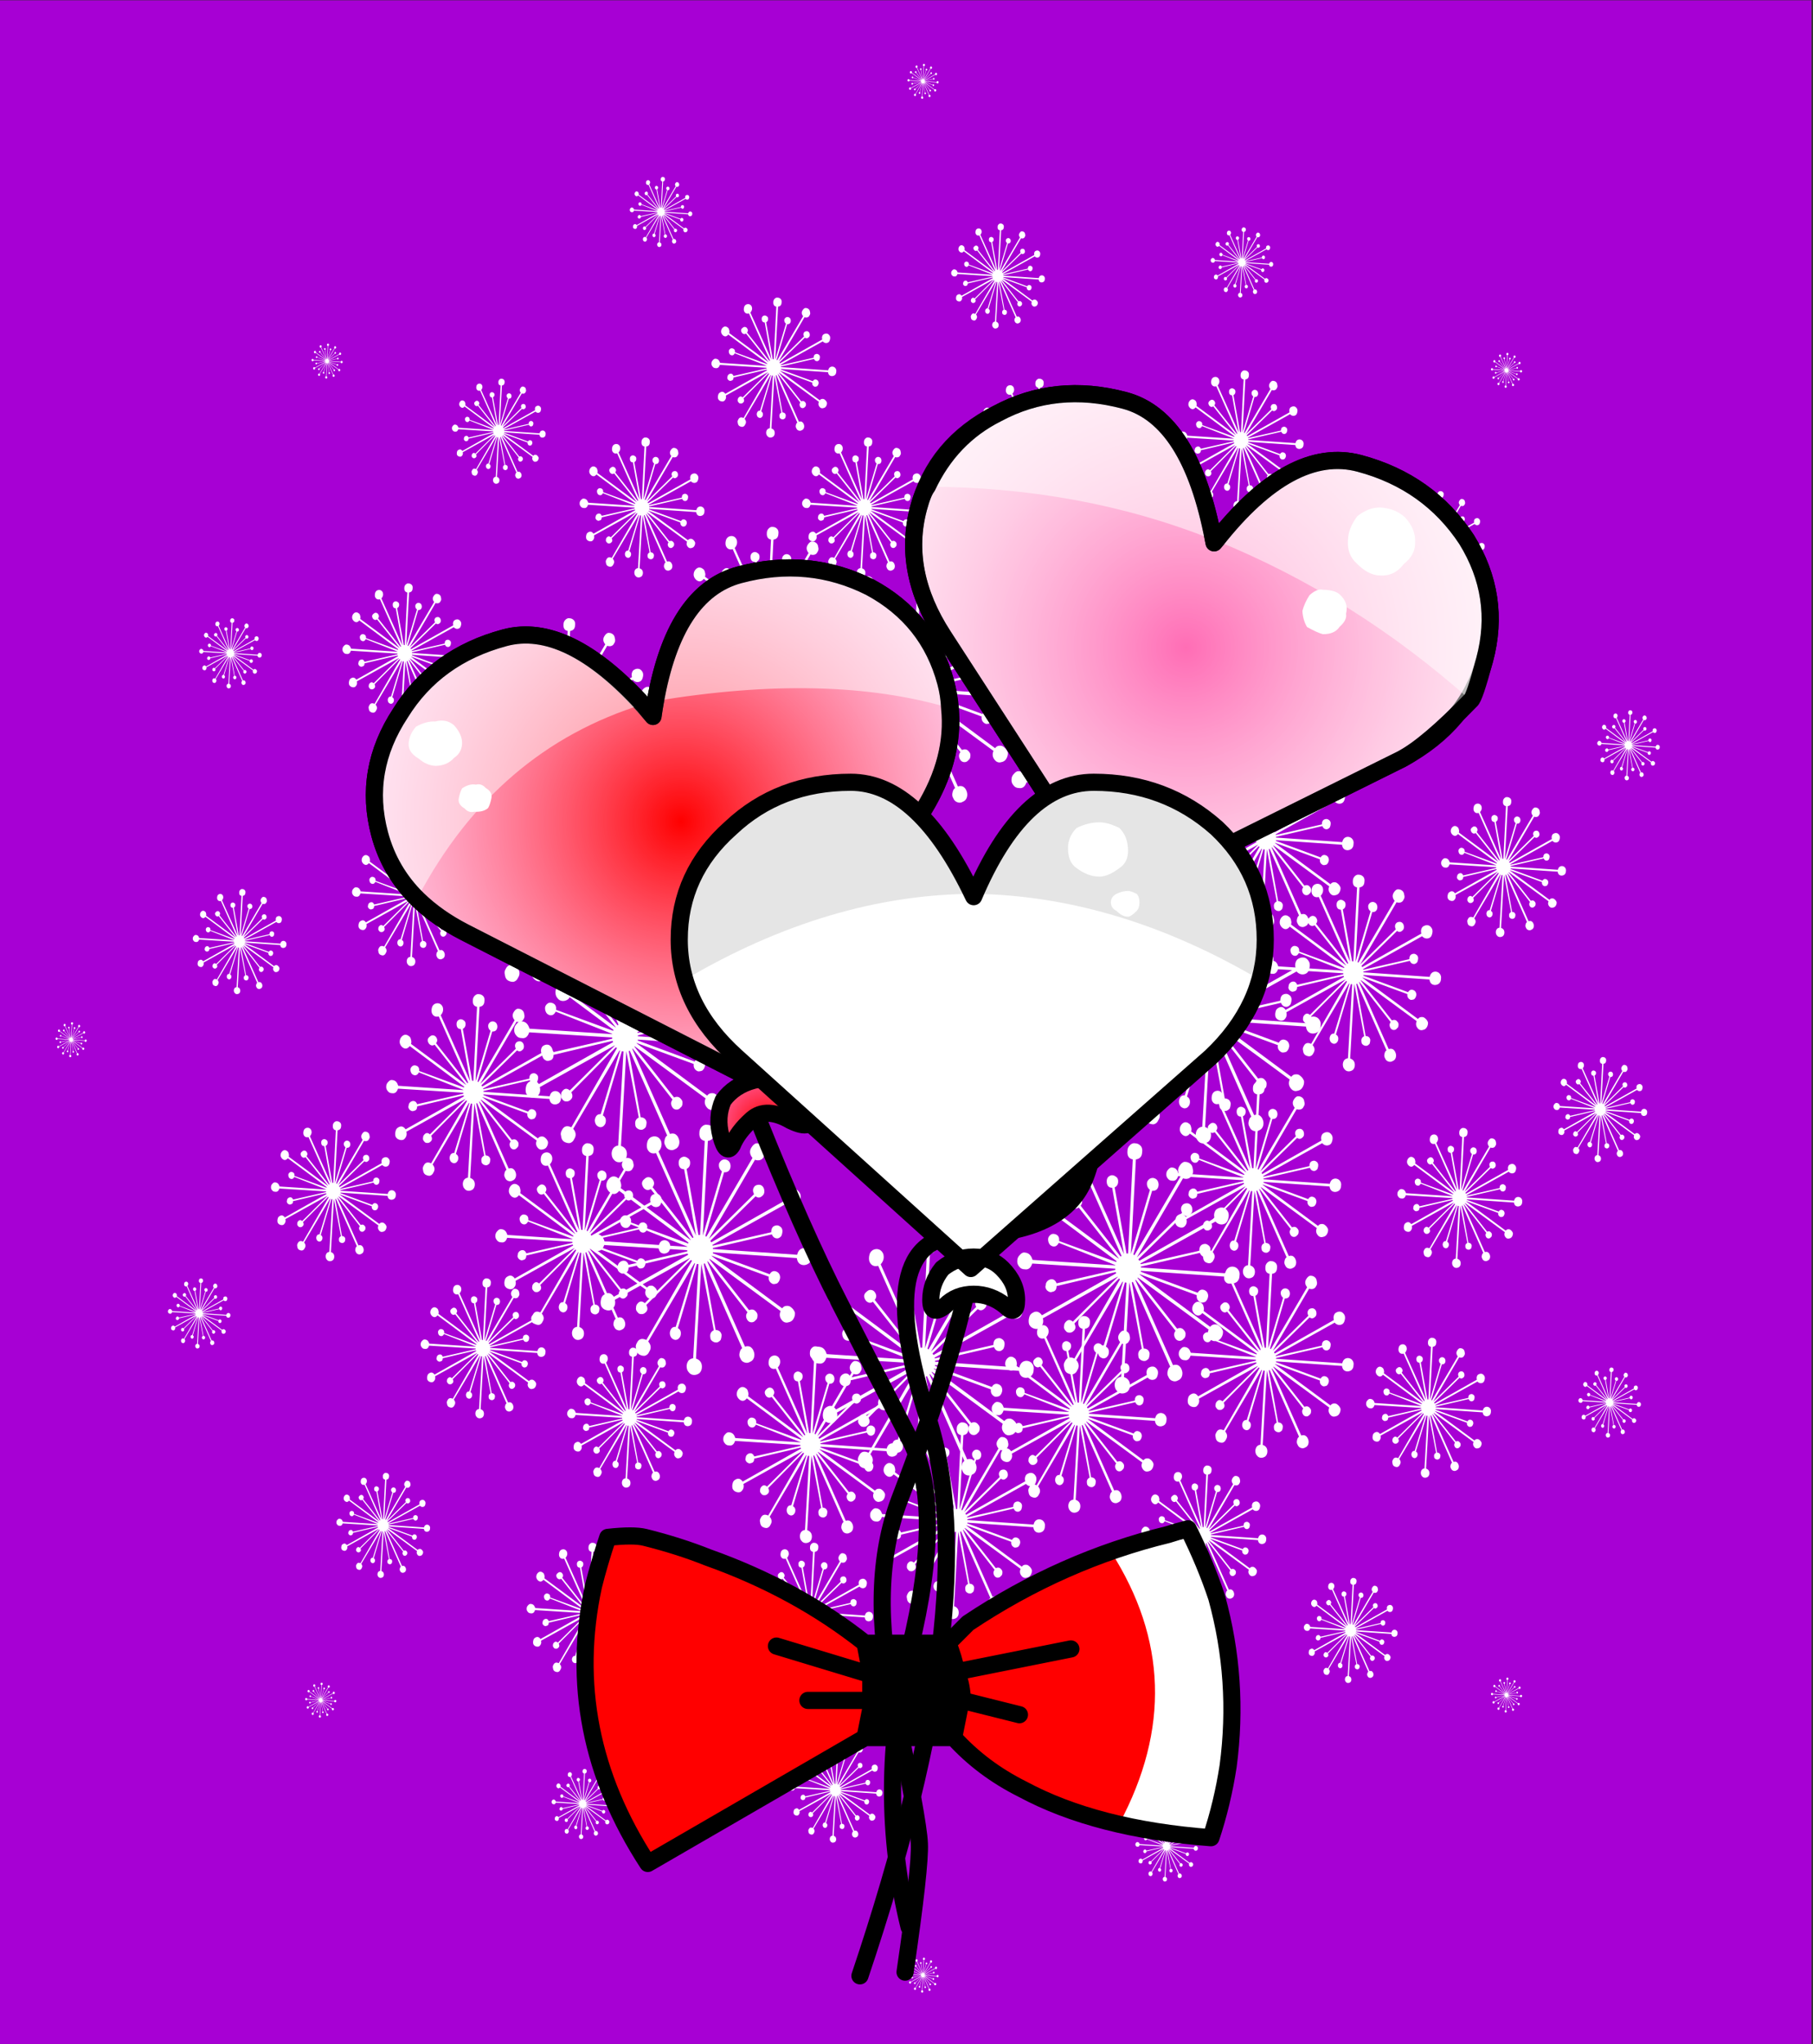 <svg xmlns="http://www.w3.org/2000/svg" xmlns:xlink="http://www.w3.org/1999/xlink" preserveAspectRatio="none" width="284" height="320"><rect width="100%" height="100%" fill="#333333" stroke="none"/><defs><radialGradient id="a" gradientUnits="userSpaceOnUse" cx="0" cy="0" r="5.4" fx="0" fy="0" gradientTransform="translate(5.15 3.9)" spreadMethod="pad"><stop offset="0%" stop-color="red"/><stop offset="100%" stop-color="#FF6DB5"/></radialGradient><radialGradient id="b" gradientUnits="userSpaceOnUse" cx="0" cy="0" r="5.4" fx="0" fy="0" gradientTransform="translate(5.15 3.9)" spreadMethod="pad"><stop offset="0%" stop-color="#FFF" stop-opacity="0"/><stop offset="100%" stop-color="#FFF" stop-opacity=".6"/></radialGradient><radialGradient id="c" gradientUnits="userSpaceOnUse" cx="0" cy="0" r="1.05" fx="0" fy="0" gradientTransform="translate(5.2 9.4)" spreadMethod="pad"><stop offset="0%" stop-color="red"/><stop offset="100%" stop-color="#FF6DB5"/></radialGradient><linearGradient id="d" gradientUnits="userSpaceOnUse" x1="0" y1="0" x2="0" y2="0" spreadMethod="pad"><stop offset="0%" stop-color="#FFF"/><stop offset="100%" stop-color="#FFF" stop-opacity="0"/></linearGradient><radialGradient id="e" gradientUnits="userSpaceOnUse" cx="0" cy="0" r="5.4" fx="0" fy="0" gradientTransform="translate(5.15 3.9)" spreadMethod="pad"><stop offset="0%" stop-color="#FF6DB5"/><stop offset="100%" stop-color="#FFC9E3"/></radialGradient><radialGradient id="f" gradientUnits="userSpaceOnUse" cx="0" cy="0" r="5.4" fx="0" fy="0" gradientTransform="translate(5.15 3.9)" spreadMethod="pad"><stop offset="0%" stop-color="#FFF" stop-opacity="0"/><stop offset="100%" stop-color="#FFF" stop-opacity=".502"/></radialGradient><radialGradient id="g" gradientUnits="userSpaceOnUse" cx="0" cy="0" r="1" fx="0" fy="0" gradientTransform="translate(5.15 9.1)" spreadMethod="pad"><stop offset="0%" stop-color="#FF6DB5"/><stop offset="100%" stop-color="#FFC9E3"/></radialGradient><radialGradient id="h" gradientUnits="userSpaceOnUse" cx="0" cy="0" r="5.4" fx="0" fy="0" gradientTransform="translate(5.15 3.9)" spreadMethod="pad"><stop offset="0%" stop-color="#FFF"/><stop offset="100%" stop-color="#FFF"/></radialGradient><radialGradient id="i" gradientUnits="userSpaceOnUse" cx="0" cy="0" r="5.4" fx="0" fy="0" gradientTransform="translate(5.15 3.9)" spreadMethod="pad"><stop offset="0%" stop-color="#FFF" stop-opacity=".6"/><stop offset="100%" stop-color="#FFF" stop-opacity="0"/></radialGradient><radialGradient id="j" gradientUnits="userSpaceOnUse" cx="0" cy="0" r="1" fx="0" fy="0" gradientTransform="translate(5.15 9.05)" spreadMethod="pad"><stop offset="0%" stop-color="#FFF"/><stop offset="100%" stop-color="#FFF"/></radialGradient><linearGradient id="k" gradientUnits="userSpaceOnUse" x1="0" y1="0" x2="0" y2="0" spreadMethod="pad"><stop offset="0%" stop-color="#999"/><stop offset="100%" stop-color="#FFF" stop-opacity="0"/></linearGradient><radialGradient id="l" gradientUnits="userSpaceOnUse" cx="0" cy="0" r="0" fx="0" fy="0" gradientTransform="matrix(0 0)" spreadMethod="pad"><stop offset="0%" stop-color="#FFF"/><stop offset="100%" stop-color="#FFF" stop-opacity="0"/></radialGradient><path fill="#A700D4" d="M700.7 701.2v-550h-550v550h550z" id="m"/><path fill="#FFF" d="M31.6 11.35q-.15.45 0 .95l-12.05 7-.15-.25 7.25-7.3q.55.45 1.1-.1.3-.25.3-.7 0-.5-.25-.8-.25-.3-.6-.3-.4 0-.65.2-.55.55-.15 1.35l-7.25 7.35 7.4-13q.4.15.8.05.45-.15.6-.55.35-.45.15-1.1-.05-.55-.45-.85-.4-.3-.95-.25-.4.15-.7.65-.55.85.15 1.75l-7.4 12.95-.15-.15 3-10.45q.8.05 1-.7.1-.4-.05-.8-.15-.4-.55-.55-.35-.15-.75.05-.3.2-.45.55-.15.8.45 1.3L18.2 18.2 19 2.65q.95-.15 1-1.15.1-.65-.2-1.05-.4-.45-.9-.45-.45-.1-.85.3-.4.4-.4.95-.1 1.2.85 1.4l-.75 15.45h-.25L15.6 7.25q.65-.35.55-1.2-.05-.4-.4-.6-.3-.25-.7-.2-.85.25-.7 1.3.15.75.85.75l1.9 10.9-6-13.8q.7-.8.4-1.75-.25-.55-.7-.7-.45-.15-.95.1-.45.3-.55.8-.15.6 0 1.1.4.95 1.4.7l6 13.85-.15.1-6.4-8.35q.5-.65-.05-1.35-.25-.3-.65-.3-.3 0-.6.3-.75.6-.1 1.5.55.55 1.1.15l6.4 8.35v.05L5.05 10.4q.15-.4 0-.9-.1-.55-.45-.75-.4-.35-.9-.25-.45.15-.75.65-.25.45-.2 1 .1.55.55.95.8.65 1.5-.25l11.1 8.5-.05.15-9.15-3.45q.1-.85-.55-1.1-.4-.15-.7 0-.4.25-.5.65-.05.4.1.75.15.4.55.55.25.1.55 0 .3-.15.5-.55L15.7 20v.05l-13.25-.9q-.15-.5-.4-.8-.3-.35-.8-.4-.45-.1-.85.4-.4.4-.4.95-.05.55.35 1 .3.4.85.4.85.15 1.2-.95l13.3.85v.2L6.3 23q-.3-.8-1-.65-.5.15-.7.65v.05l-.1.55q.1.5.45.7.35.25.65.1.7-.1.7-.95l9.45-2.3.1.2-11.9 6.9q-.65-.95-1.5-.4-.45.25-.55.8-.15.55 0 1.1.25.5.7.65.5.2.95 0 .8-.65.55-1.65l12-6.85v.05L8.9 29.3q-.6-.55-1.1 0-.3.3-.3.7-.1.45.25.8.2.3.55.3.4.05.7-.25.55-.45.15-1.25l7.15-7.4.15.15-7.3 13q-1.05-.5-1.5.45-.3.5-.15.95.05.65.45.95.5.3.95.25.5-.15.7-.65.55-.85-.15-1.7l7.4-12.85h.1l-3.1 10.45q-.7-.05-.9.75-.1.35.05.75.15.4.5.55.35.2.75-.05l.1-.1q.25-.25.3-.55.15-.8-.45-1.15l3.05-10.55.25.05-.85 15.45q-.95.15-1.05 1.25 0 .65.3 1 .35.5.9.5.45 0 .85-.3.4-.4.4-1.05 0-1-.95-1.35l.85-15.55 2 10.9q-.7.35-.55 1.2 0 .4.4.65.3.2.7.15.3-.1.55-.4.15-.4.15-.85-.15-.75-.95-.8l-1.9-10.85.15-.1 6 13.95q-.3.2-.4.7-.15.55.1.95.2.55.7.7.45.15.85-.1.5-.2.65-.75.15-.55-.1-1.1-.15-.4-.55-.65-.4-.15-.8 0l-6.05-14h.1l6.35 8.35q-.45.6 0 1.3.25.35.65.35t.65-.35q.3-.2.3-.7.05-.4-.25-.7-.4-.55-1.1-.25l-6.35-8.35.05-.05 11.35 8.55q-.4.95.4 1.7.4.3.85.15.55-.1.8-.55.3-.5.25-1.05-.2-.55-.6-.85-.3-.3-.75-.25-.4 0-.7.4l-11.3-8.6v-.05l9.15 3.45q-.1.85.65 1.2.3.05.7-.1.3-.25.4-.6.15-.4 0-.8t-.55-.55q-.65-.25-1.05.45l-9.1-3.45v-.15l13.45.95q.15 1.1 1.1 1.15.45 0 .85-.3.4-.4.4-1 .1-.6-.25-1.05-.3-.4-.85-.45-.95 0-1.2 1.1l-13.5-.95v-.15L29.25 18q.3.75 1 .65.4-.15.55-.45.15-.4.15-.8-.05-.5-.4-.7-.3-.25-.7-.15-.7.15-.7 1.1l-9.35 2.2-.1-.1 12.05-6.9q.3.35.7.45.4.1.8-.1t.55-.85q.15-.55 0-1-.25-.55-.7-.75-.5-.15-.95.1-.4.15-.55.65z" id="n"/><path fill="url(#a)" d="M5.15 2Q4.2 0 3 0 1.75 0 .9.8 0 1.6 0 2.75T1 4.8l4.1 3.7 4.2-3.7q.95-.9.95-2.05T9.4.8Q8.5 0 7.25 0t-2.1 2z" id="o"/><path fill="url(#b)" d="M5.15 2Q4.2 0 3 0 1.75 0 .9.8 0 1.6 0 2.75T1 4.8l4.1 3.7 4.2-3.7q.95-.9.95-2.05T9.4.8Q8.5 0 7.25 0t-2.1 2z" id="q"/><path fill="url(#c)" d="M4.55 9.6q.15-.2.45-.35.3-.15.65.2.35.3.35-.05t-.25-.6q-.2-.2-.55-.2-.35 0-.6.2-.2.25-.2.6t.15.2z" id="r"/><path fill="url(#d)" d="M0 2.75Q0 3.433.35 4q1.999-2.154 4.7-2.25Q4.131 0 3 0 1.75 0 .9.8 0 1.6 0 2.75m10.2.45q.05-.219.05-.45 0-1.15-.85-1.95Q8.5 0 7.25 0q-1.175 0-2 1.75 3.066.297 4.95 1.45z" id="u"/><path fill="#FFF" d="M1.55 2.7q.05.1.15.1.15.05.25 0 .05-.05.1-.15.05-.1-.05-.2-.05-.1-.15-.1-.1-.05-.25 0-.05.05-.1.15-.05.1.05.2m.2-1.45q-.1-.15-.3-.15-.15-.05-.35 0-.15.1-.2.25-.05.15.1.3.1.15.25.2.2.05.35-.05.15-.05.2-.2.05-.15-.05-.35z" id="w"/><path fill="url(#e)" d="M.9.8Q0 1.6 0 2.75T1 4.8l4.1 3.7 4.2-3.7q.95-.9.95-2.05T9.4.8Q8.5 0 7.25 0t-2.1 2Q4.2 0 3 0 1.75 0 .9.8z" id="y"/><path fill="url(#f)" d="M.9.8Q0 1.6 0 2.75T1 4.8l4.1 3.7 4.2-3.7q.95-.9.95-2.05T9.4.8Q8.5 0 7.25 0t-2.1 2Q4.2 0 3 0 1.75 0 .9.8z" id="A"/><path fill="url(#g)" d="M5.75 9.3q.15.1.15-.2 0-.3-.25-.55-.2-.2-.5-.2t-.55.2q-.2.25-.2.55 0 .3.4.1.35-.2.55-.1l.4.2z" id="B"/><path fill="url(#d)" d="M.9.8q-.68.605-.85 1.55 2.602-.688 5.05-.4Q4.183 0 3 0 1.75 0 .9.8m9.3 2.7q.05-.054.05-.75 0-1.15-.85-1.95Q8.5 0 7.25 0q-1.237 0-2.1 1.95 2.61.32 5.05 1.55z" id="D"/><path fill="#FFF" d="M7.65 2.85q.1-.15.05-.25 0-.2-.2-.3-.1-.05-.3 0-.1 0-.2.15-.05.15-.05.3.05.15.15.25.2.05.3.05.2-.05.25-.2m.8-1.35q.15-.2.1-.4-.05-.25-.3-.4-.2-.1-.45-.05-.2.05-.35.25-.1.25-.05.45.05.25.25.35.25.15.45.1.25-.05.35-.3z" id="F"/><path fill="url(#h)" d="M.9.8Q0 1.6 0 2.75T1 4.8l4.1 3.7 4.2-3.7q.95-.9.95-2.05T9.4.8Q8.5 0 7.25 0t-2.1 2Q4.2 0 3 0 1.75 0 .9.8z" id="H"/><path fill="url(#i)" d="M.9.8Q0 1.6 0 2.75T1 4.8l4.1 3.7 4.2-3.7q.95-.9.95-2.05T9.4.8Q8.5 0 7.25 0t-2.1 2Q4.2 0 3 0 1.75 0 .9.8z" id="I"/><path fill="url(#j)" d="M5.7 9.15q.2.2.2-.1 0-.3-.25-.55-.2-.2-.5-.2t-.55.2q-.2.25-.2.55 0 .3.25.1.2-.2.5-.2t.55.2z" id="J"/><path fill="url(#k)" d="M.9.8Q0 1.6 0 2.75q0 .36.1.7 2.53-1.487 5.05-1.5Q4.192 0 3 0 1.75 0 .9.8m9.25 2.65q.1-.338.1-.7 0-1.15-.85-1.95Q8.5 0 7.25 0q-1.242 0-2.1 1.95 2.506.034 5 1.5z" id="L"/><path fill="#FFF" d="M8 2.25q.05-.05.05-.15 0-.1-.05-.15-.1-.05-.15-.05-.1 0-.2.05t-.1.15q0 .1.1.15.1.1.2.1.05 0 .15-.1m-.3-.75q.15-.1.15-.3 0-.25-.15-.4-.2-.1-.35-.1-.2 0-.4.1-.15.15-.15.35 0 .25.15.35.2.15.4.15.15 0 .35-.15z" id="M"/><path fill="red" d="M5 2.8v-.25q-.05-.3-.1-.55Q3.7 1.05 2.15.5q-.5-.2-1.1-.35Q.85.1.4.15.25.6.15 1q-.55 2.55.95 4.85l3.8-2.2.1-.5V3v-.2m5.95 2.6q.2-.6.3-1.25.2-1.5-.2-2.95-.2-.6-.5-1.2-.2.05-.35.1-1.85.45-3.5 1.55L6.35 2q.1.25.15.5.1.25.1.5-.05.1-.05.15l-.1.5q.5.55 1.2.9 1.3.7 3.3.85z" id="O"/><g id="P"><path fill="url(#l)" d="M2.05.45q-.452-.163-1-.3Q.85.1.4.15.25.6.15 1q-.55 2.55.95 4.85l1-.6Q.894 2.776 2.05.45z"/><path fill="#FFF" d="M11.05 1.2q-.2-.6-.5-1.2-.2.05-.35.1-.508.124-1 .3 1.464 2.288.15 4.75.733.185 1.6.25.2-.6.3-1.25.2-1.5-.2-2.95z"/></g><path d="M6.5 2.5q-.05-.25-.15-.5H4.9q.05.25.1.55v.6l-.1.5h1.55l.1-.5q0-.05.05-.15 0-.25-.1-.5z" id="Q"/><path id="p" stroke="#000" stroke-width=".3" stroke-linejoin="round" stroke-linecap="round" fill="none" d="M3 0Q1.75 0 .9.8 0 1.6 0 2.75T1 4.8l4.1 3.7 4.2-3.7q.95-.9.95-2.05T9.4.8Q8.5 0 7.25 0t-2.1 2Q4.2 0 3 0z"/><path id="s" stroke="#000" stroke-width=".3" stroke-linejoin="round" stroke-linecap="round" fill="none" d="M4.55 9.6q-.15.15-.15-.2t.2-.6q.25-.2.6-.2t.55.2q.25.25.25.6t-.35.05Q5.3 9.1 5 9.25q-.3.15-.45.35z"/><path id="t" stroke="#000" stroke-width=".3" stroke-linejoin="round" stroke-linecap="round" fill="none" d="M5.1 9.25q.25 2.104.55 3.5.3 1.388.575 2.65.275 1.262-.95 3.5Q4.05 21.146 4 23.6"/><path id="v" stroke="#000" stroke-width=".3" stroke-linejoin="round" stroke-linecap="round" fill="none" d="M10.2 3.2q.05-.219.05-.45 0-1.15-.85-1.95Q8.5 0 7.25 0q-1.175 0-2 1.775M10.2 3.2q-.14.88-.9 1.6L5.1 8.5 1 4.8q-.406-.366-.65-.775Q0 3.433 0 2.75 0 1.6.9.8 1.75 0 3 0q1.131 0 2.05 1.775.045.11.1.225.051-.12.1-.225"/><path id="x" stroke="#000" stroke-width=".3" stroke-linejoin="round" stroke-linecap="round" fill="none" d="M5.1 8.5q.922 3.963.725 4.925-.192.959-1.775 1.4-1.585.444.225 3.25Q6.085 20.88 5.65 27.8"/><path id="z" stroke="#000" stroke-width=".3" stroke-linejoin="round" stroke-linecap="round" fill="none" d="M0 2.75Q0 3.9 1 4.8l4.1 3.7 4.2-3.7q.95-.9.95-2.05T9.4.8Q8.5 0 7.25 0t-2.1 2Q4.2 0 3 0 1.75 0 .9.8 0 1.6 0 2.75z"/><path id="C" stroke="#000" stroke-width=".3" stroke-linejoin="round" stroke-linecap="round" fill="none" d="M5.75 9.3l-.4-.2q-.2-.1-.55.1-.4.2-.4-.1 0-.3.2-.55.25-.2.55-.2.3 0 .5.2.25.25.25.55 0 .3-.15.2z"/><path id="E" stroke="#000" stroke-width=".3" stroke-linejoin="round" stroke-linecap="round" fill="none" d="M10.2 3.5q.05-.054.05-.75 0-1.15-.85-1.95Q8.5 0 7.25 0 6.013 0 5.175 1.95M10.2 3.5q-.525.945-.9 1.3L5.1 8.5 1 4.8q-1-.9-1-2.05 0-.28.05-.4Q.22 1.405.9.8 1.75 0 3 0q1.183 0 2.125 1.95L5.15 2l.025-.05"/><path id="G" stroke="#000" stroke-width=".3" stroke-linejoin="round" stroke-linecap="round" fill="none" d="M5.1 8.5q-.25 1.45-1.25 4.05-.545 1.45-.1 3.525.434 2.075.45 2.475.021.4-.25 2.25"/><path id="K" stroke="#000" stroke-width=".3" stroke-linejoin="round" stroke-linecap="round" fill="none" d="M5.7 9.15q-.25-.2-.55-.2-.3 0-.5.2-.25.2-.25-.1 0-.3.2-.55.25-.2.55-.2.3 0 .5.2.25.25.25.55 0 .3-.2.1z"/><path id="N" stroke="#000" stroke-width=".3" stroke-linejoin="round" stroke-linecap="round" fill="none" d="M3 0Q1.75 0 .9.8 0 1.6 0 2.75T1 4.8l4.1 3.7 4.2-3.7q.95-.9.95-2.05T9.4.8Q8.5 0 7.25 0t-2.1 2Q4.2 0 3 0z"/><path id="R" stroke="#000" stroke-width=".3" stroke-linejoin="round" stroke-linecap="round" fill="none" d="M6.35 2l.35-.35Q8.35.55 10.2.1q.15-.05.35-.1.3.6.5 1.2.4 1.45.2 2.95-.1.65-.3 1.25-2-.15-3.3-.85-.7-.35-1.2-.9H4.9l-3.8 2.2Q-.4 3.55.15 1 .25.6.4.15q.45-.05.65 0 .6.15 1.1.35Q3.7 1.05 4.9 2h1.45q.1.25.15.5l2-.4M6.6 3l1 .25m-1.15.4l.1-.5q0-.05.05-.15 0-.25-.1-.5M5 2.55l-1.65-.5M5 3H3.9m1-1q.05.25.1.55v.6l-.1.5"/></defs><use xlink:href="#m" transform="matrix(.516 0 0 .582 -77.8 -87.95)"/><use xlink:href="#n" transform="matrix(.978 0 0 .953 125.65 88.4)"/><use xlink:href="#n" transform="matrix(.978 0 0 .953 158.45 103.65)"/><use xlink:href="#n" transform="matrix(.978 0 0 .953 172.05 139.85)"/><use xlink:href="#n" transform="matrix(.978 0 0 .953 159.35 179)"/><use xlink:href="#n" transform="matrix(.978 0 0 .953 127.1 193.75)"/><use xlink:href="#n" transform="matrix(.978 0 0 .953 92.3 176.1)"/><use xlink:href="#n" transform="matrix(.978 0 0 .953 80.55 142.8)"/><use xlink:href="#n" transform="matrix(.978 0 0 .953 71.75 117.55)"/><use xlink:href="#n" transform="matrix(.978 0 0 .953 97.65 99.45)"/><use xlink:href="#n" transform="matrix(.769 0 0 .749 198.35 136.95)"/><use xlink:href="#n" transform="matrix(.769 0 0 .749 182.7 169.35)"/><use xlink:href="#n" transform="matrix(.769 0 0 .749 184.65 197.45)"/><use xlink:href="#n" transform="matrix(.769 0 0 .749 155.35 206.05)"/><use xlink:href="#n" transform="matrix(.769 0 0 .749 136.3 222.7)"/><use xlink:href="#n" transform="matrix(.769 0 0 .749 113.3 210.8)"/><use xlink:href="#n" transform="matrix(.769 0 0 .749 77.6 179)"/><use xlink:href="#n" transform="matrix(.769 0 0 .749 60.5 155.65)"/><use xlink:href="#n" transform="matrix(.769 0 0 .749 74.7 96.8)"/><use xlink:href="#n" transform="matrix(.769 0 0 .749 106.55 82.5)"/><use xlink:href="#n" transform="matrix(.769 0 0 .749 184.65 115.85)"/><use xlink:href="#n" transform="matrix(.769 0 0 .749 149 79.9)"/><use xlink:href="#n" transform="matrix(.769 0 0 .749 172.05 82.5)"/><use xlink:href="#n" transform="matrix(.549 0 0 .533 203.85 99.45)"/><use xlink:href="#n" transform="matrix(.549 0 0 .533 214 209.45)"/><use xlink:href="#n" transform="matrix(.549 0 0 .533 225.75 124.8)"/><use xlink:href="#n" transform="matrix(.549 0 0 .533 218.9 176.6)"/><use xlink:href="#n" transform="matrix(.549 0 0 .533 178.8 229.45)"/><use xlink:href="#n" transform="matrix(.549 0 0 .533 117.2 241.55)"/><use xlink:href="#n" transform="matrix(.549 0 0 .533 88.85 211)"/><use xlink:href="#n" transform="matrix(.549 0 0 .533 155.35 255.05)"/><use xlink:href="#n" transform="matrix(.549 0 0 .533 65.9 200.15)"/><use xlink:href="#n" transform="matrix(.549 0 0 .533 42.45 175.55)"/><use xlink:href="#n" transform="matrix(.549 0 0 .533 55.15 129.35)"/><use xlink:href="#n" transform="matrix(.549 0 0 .533 53.65 91.35)"/><use xlink:href="#n" transform="matrix(.549 0 0 .533 90.8 68.5)"/><use xlink:href="#n" transform="matrix(.549 0 0 .533 125.65 68.5)"/><use xlink:href="#n" transform="matrix(.549 0 0 .533 111.45 46.6)"/><use xlink:href="#n" transform="matrix(.549 0 0 .533 152.5 59.3)"/><use xlink:href="#n" transform="matrix(.549 0 0 .533 184.65 58)"/><use xlink:href="#n" transform="matrix(.549 0 0 .533 82.5 241.55)"/><use xlink:href="#n" transform="matrix(.412 0 0 .4 123.55 272.05)"/><use xlink:href="#n" transform="matrix(.412 0 0 .4 204.25 247.05)"/><use xlink:href="#n" transform="matrix(.412 0 0 .4 243.35 165.5)"/><use xlink:href="#n" transform="matrix(.412 0 0 .4 217.9 76.9)"/><use xlink:href="#n" transform="matrix(.412 0 0 .4 149 35)"/><use xlink:href="#n" transform="matrix(.412 0 0 .4 70.8 59.3)"/><use xlink:href="#n" transform="matrix(.412 0 0 .4 30.2 139.2)"/><use xlink:href="#n" transform="matrix(.412 0 0 .4 52.7 230.6)"/><use xlink:href="#n" transform="matrix(.275 0 0 .267 250.2 111.2)"/><use xlink:href="#n" transform="matrix(.275 0 0 .267 247.25 214.1)"/><use xlink:href="#n" transform="matrix(.275 0 0 .267 86.4 276.95)"/><use xlink:href="#n" transform="matrix(.275 0 0 .267 177.85 283.6)"/><use xlink:href="#n" transform="matrix(.275 0 0 .267 26.3 200.15)"/><use xlink:href="#n" transform="matrix(.275 0 0 .267 31.2 96.8)"/><use xlink:href="#n" transform="matrix(.275 0 0 .267 98.65 27.7)"/><use xlink:href="#n" transform="matrix(.275 0 0 .267 189.65 35.6)"/><use xlink:href="#n" transform="matrix(.137 0 0 .133 233.55 262.65)"/><use xlink:href="#n" transform="matrix(.137 0 0 .133 142.15 306.5)"/><use xlink:href="#n" transform="matrix(.137 0 0 .133 47.8 263.45)"/><use xlink:href="#n" transform="matrix(.137 0 0 .133 8.7 160.05)"/><use xlink:href="#n" transform="matrix(.137 0 0 .133 48.8 53.8)"/><use xlink:href="#n" transform="matrix(.137 0 0 .133 233.55 55.25)"/><use xlink:href="#n" transform="matrix(.137 0 0 .133 142.15 10)"/><use xlink:href="#n" transform="matrix(1.236 0 0 1.204 123.55 134.1)"/><g><g transform="scale(8.956) rotate(-14.999 48.258 -16.556)"><use xlink:href="#o"/><use xlink:href="#p"/></g><use xlink:href="#q" transform="scale(8.956) rotate(-14.999 48.258 -16.556)"/><g transform="scale(8.956) rotate(-14.999 48.258 -16.556)"><use xlink:href="#r"/><use xlink:href="#s"/></g><use xlink:href="#t" transform="scale(8.956) rotate(-14.999 48.258 -16.556)"/><g transform="scale(8.956) rotate(-14.999 48.258 -16.556)"><use xlink:href="#u"/><use xlink:href="#v"/></g><use xlink:href="#w" transform="scale(8.956) rotate(-14.999 48.258 -16.556)"/><g><use xlink:href="#x" transform="scale(8.956) rotate(14.999 -15.254 66.838)"/><g transform="scale(8.956) rotate(14.999 -15.254 66.838)"><use xlink:href="#y"/><use xlink:href="#z"/></g><use xlink:href="#A" transform="scale(8.956) rotate(14.999 -15.254 66.838)"/><g transform="scale(8.956) rotate(14.999 -15.254 66.838)"><use xlink:href="#B"/><use xlink:href="#C"/></g><g transform="scale(8.956) rotate(14.999 -15.254 66.838)"><use xlink:href="#D"/><use xlink:href="#E"/></g><use xlink:href="#F" transform="scale(8.956) rotate(14.999 -15.254 66.838)"/></g><g><use xlink:href="#G" transform="matrix(8.956 0 0 8.956 106.398 122.473)"/><use xlink:href="#H" transform="matrix(8.956 0 0 8.956 106.398 122.473)"/><use xlink:href="#I" transform="matrix(8.956 0 0 8.956 106.398 122.473)"/><g transform="matrix(8.956 0 0 8.956 106.398 122.473)"><use xlink:href="#J"/><use xlink:href="#K"/></g><use xlink:href="#L" transform="matrix(8.956 0 0 8.956 106.398 122.473)"/><use xlink:href="#M" transform="matrix(8.956 0 0 8.956 106.398 122.473)"/><use xlink:href="#N" transform="matrix(8.956 0 0 8.956 106.398 122.473)"/></g><g><use xlink:href="#O" transform="matrix(8.956 0 0 8.956 91.625 239.351)"/><use xlink:href="#P" transform="matrix(8.956 0 0 8.956 91.625 239.351)"/><g transform="matrix(8.956 0 0 8.956 91.625 239.351)"><use xlink:href="#Q"/><use xlink:href="#R"/></g></g></g></svg>